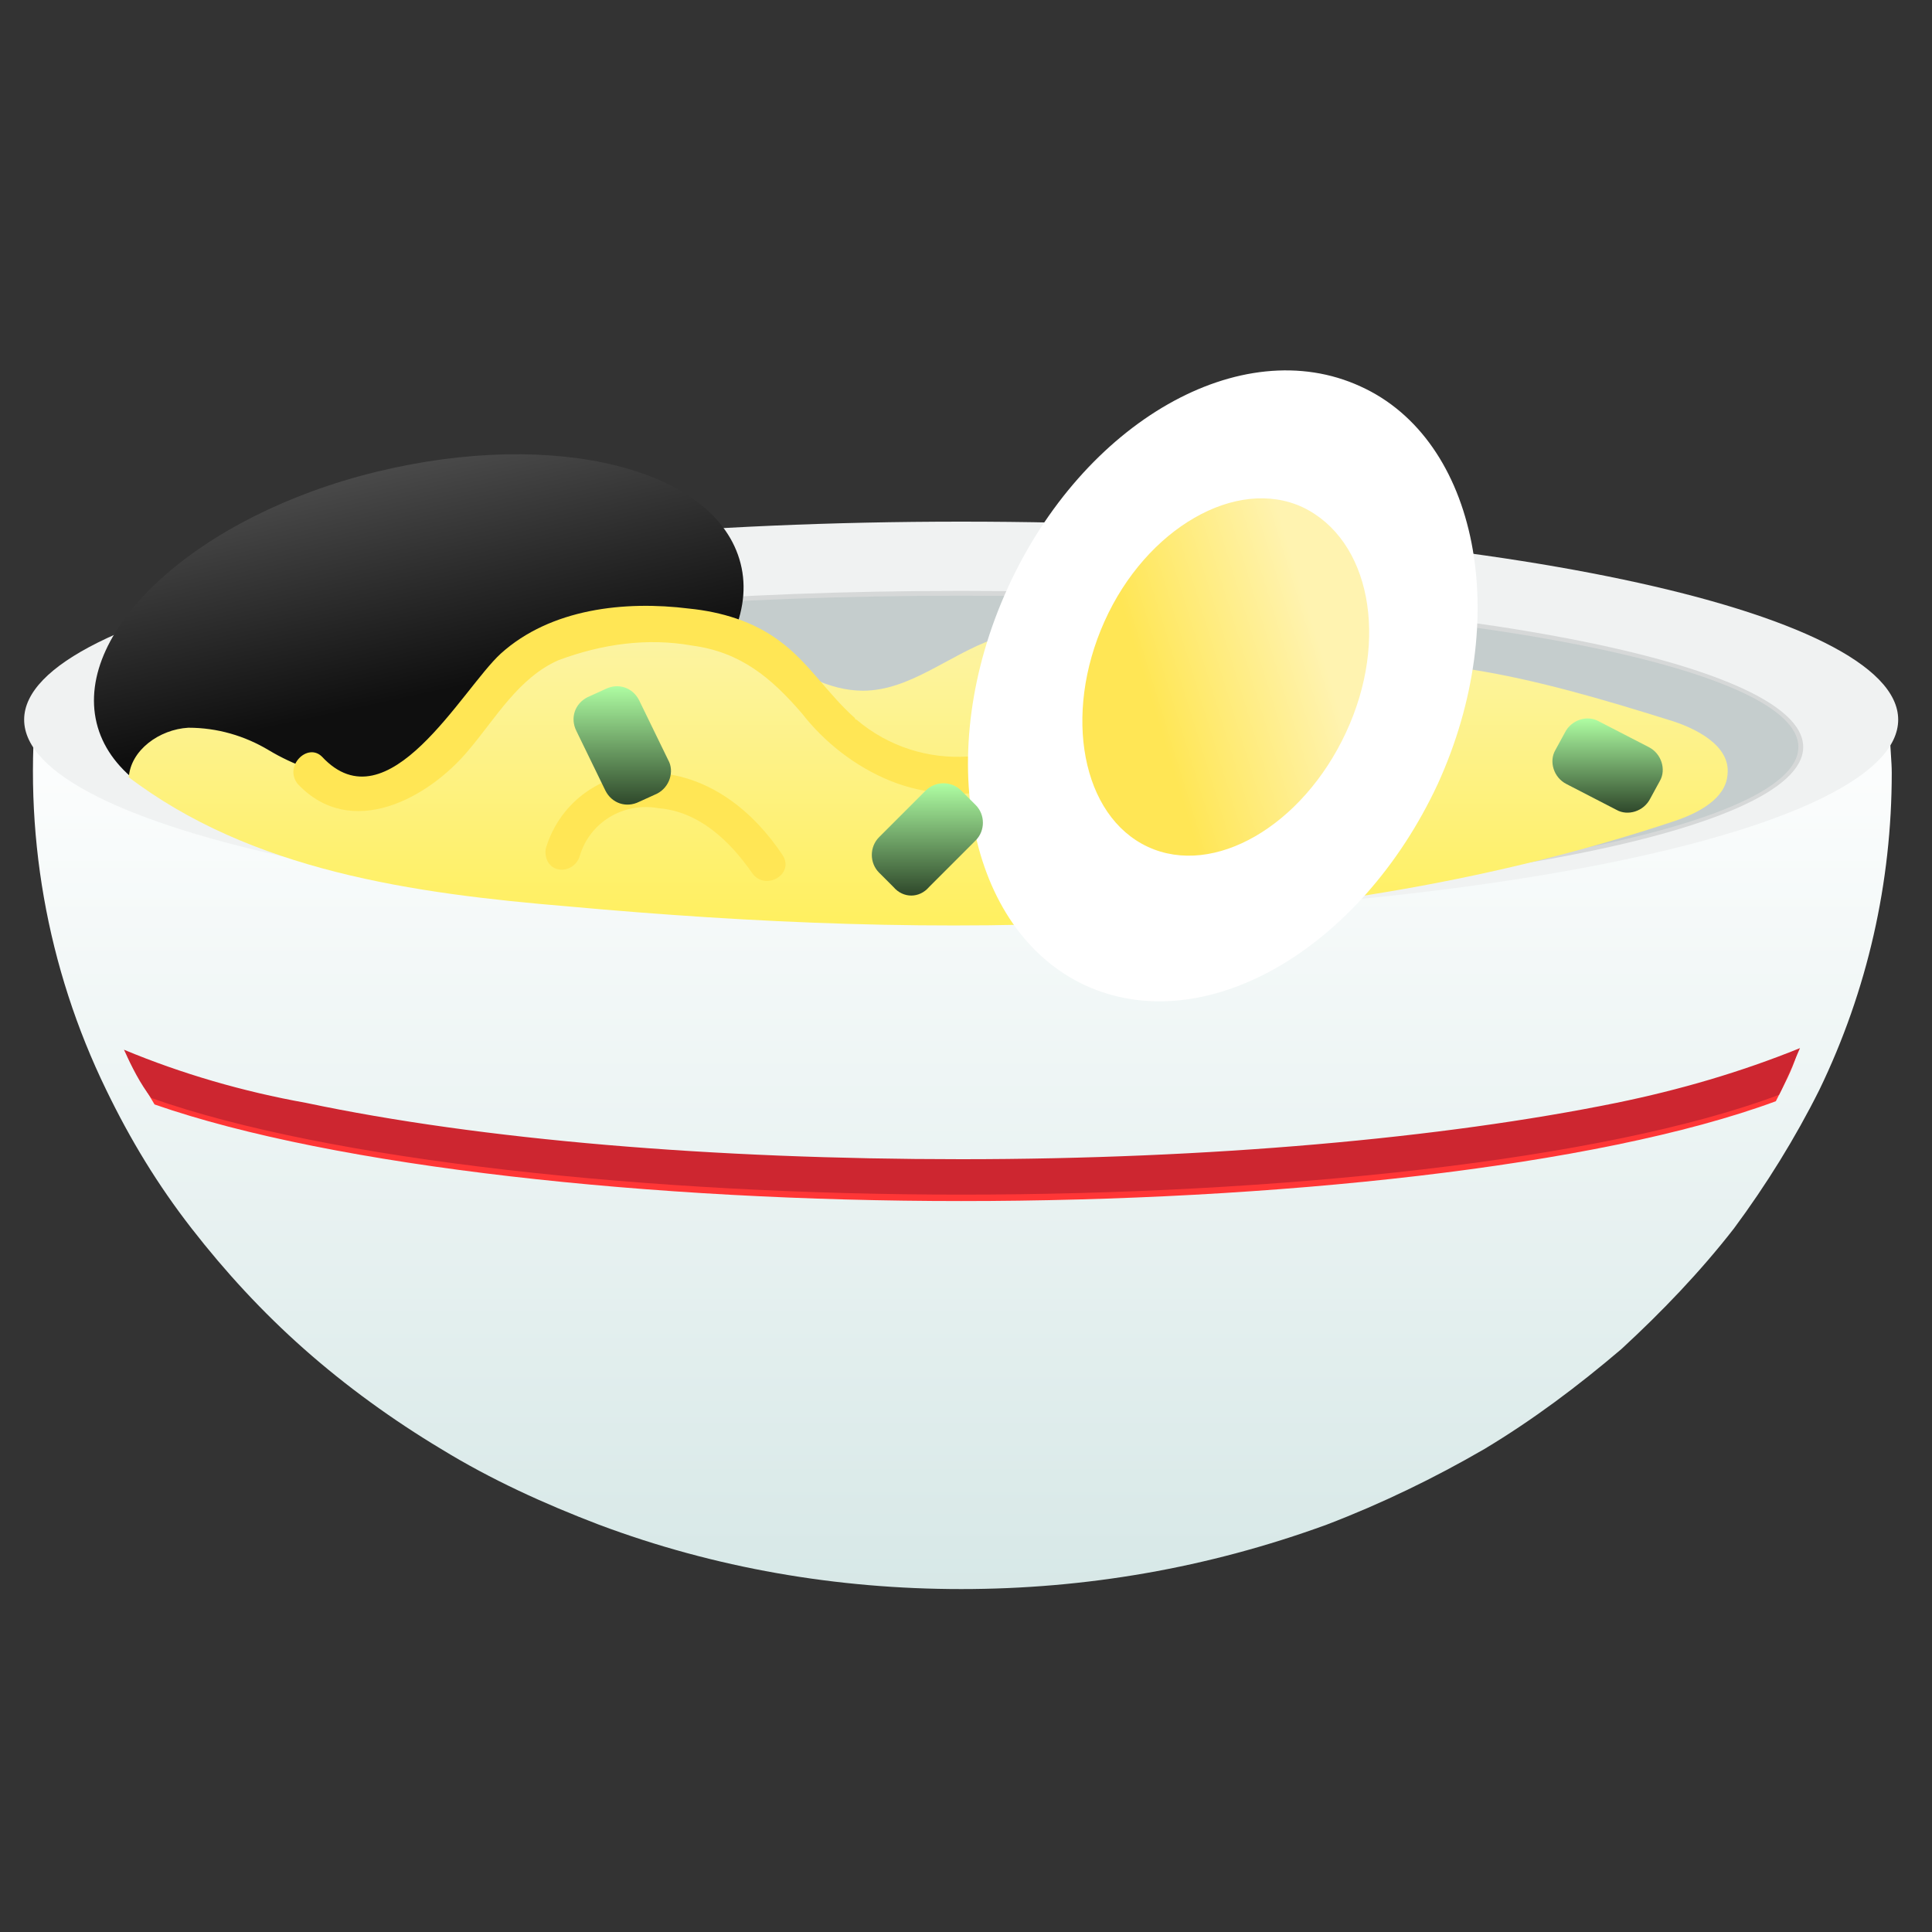 <?xml version="1.0" encoding="utf-8"?>
<!-- Generator: Adobe Illustrator 26.2.1, SVG Export Plug-In . SVG Version: 6.00 Build 0)  -->
<svg version="1.1" id="Capa_1" xmlns="http://www.w3.org/2000/svg" xmlns:xlink="http://www.w3.org/1999/xlink" x="0px" y="0px"
	 viewBox="0 0 120 120" style="enable-background:new 0 0 120 120;" xml:space="preserve">
<rect x="0" y="0" width="120" height="120" fill="#333333" stroke="none"/>
<style type="text/css">
	.st0{clip-path:url(#SVGID_00000026842544325922329050000016373024611247040902_);}
	.st1{fill:url(#Trazado_88_00000052813579450557822630000004920467006921600414_);}
	.st2{fill:#F0F2F2;}
	.st3{fill:#D6D8D8;}
	.st4{fill:#C5CDCD;}
	.st5{fill:#FF3636;}
	.st6{fill:#CD2630;}
	.st7{fill:url(#Trazado_94_00000005954977257856540430000015994846252489930164_);}
	.st8{fill:url(#Trazado_95_00000116222527423639724090000004216329093565455762_);}
	.st9{fill:#FFE655;}
	.st10{fill:#FFFFFF;}
	.st11{fill:url(#Trazado_99_00000103979495544776901900000009770105325858295437_);}
	.st12{fill:url(#Trazado_100_00000116214830619853486640000005954649430554818188_);}
	.st13{fill:url(#Trazado_101_00000088114312927578195000000009563923082151819453_);}
	.st14{fill:url(#Trazado_102_00000037668000581203239660000002198357757355497382_);}
</style>
<g id="Grupo_110" transform="translate(0 0)">
	<g>
		<defs>
			<rect id="SVGID_1_" x="1.5" y="23" width="116.4" height="75.7"/>
		</defs>
		<clipPath id="SVGID_00000018227014395752086220000015105402486749688965_">
			<use xlink:href="#SVGID_1_"  style="overflow:visible;"/>
		</clipPath>
		
			<g id="Grupo_109" transform="translate(0 0)" style="clip-path:url(#SVGID_00000018227014395752086220000015105402486749688965_);">
			
				<linearGradient id="Trazado_88_00000111186600749360208040000004747196730968012681_" gradientUnits="userSpaceOnUse" x1="3.324" y1="114.774" x2="3.324" y2="113.867" gradientTransform="matrix(127.319 0 0 -61.173 -363.435 7064.318)">
				<stop  offset="0" style="stop-color:#FFFFFF"/>
				<stop  offset="1" style="stop-color:#D7E8E7"/>
			</linearGradient>
			<path id="Trazado_88" style="fill:url(#Trazado_88_00000111186600749360208040000004747196730968012681_);" d="M59.7,98.7
				c-7.7,0-15.3-1.3-22.5-4c-3.4-1.3-6.7-2.8-9.8-4.7c-3-1.8-5.9-3.9-8.5-6.2c-2.6-2.3-4.9-4.8-7-7.5c-2.1-2.7-3.8-5.5-5.3-8.6
				c-3.7-7.6-5.2-16.1-4.3-24.6c20,3.4,43.1,5.3,66.9,5.3c16.1,0,32.2-0.8,48.2-2.6c0,0.7,0.1,1.5,0.1,2.2c0,6.8-1.5,13.5-4.5,19.7
				c-1.5,3-3.3,5.9-5.3,8.6c-2.1,2.7-4.5,5.2-7,7.5c-2.7,2.3-5.5,4.4-8.5,6.2c-3.1,1.8-6.4,3.4-9.8,4.7C75,97.4,67.4,98.7,59.7,98.7
				"/>
			<path id="Trazado_89" class="st2" d="M59.7,32.4c32.1,0,58.2,5.5,58.2,12.3S91.9,57,59.7,57S1.5,51.5,1.5,44.7
				S27.6,32.4,59.7,32.4"/>
			<path id="Trazado_90" class="st3" d="M59.7,36.7c28.9,0,52.3,4.3,52.3,9.7s-23.4,9.7-52.3,9.7S7.5,51.7,7.5,46.4
				S30.9,36.7,59.7,36.7"/>
			<path id="Trazado_91" class="st4" d="M59.7,37c28.7,0,52,4.2,52,9.4s-23.3,9.4-52,9.4s-52-4.2-52-9.4S31,37,59.7,37"/>
			<path id="Trazado_92" class="st5" d="M111.6,65.5c-8.7,3.7-27.6,6.8-51.9,6.8c-24.2,0-43-3-51.8-6.7c0.5,1,1.1,2,1.7,3
				c11.2,3.9,31,6,50.1,6c19.3,0,39.5-2.1,50.6-6.2C110.8,67.4,111.3,66.5,111.6,65.5"/>
			<path id="Trazado_93" class="st6" d="M111.8,65.1c-3.7,1.5-7.5,2.6-11.4,3.4c-10.8,2.2-25.3,3.5-40.7,3.5s-29.8-1.2-40.7-3.5
				c-3.9-0.7-7.7-1.8-11.3-3.3c0.5,1.1,1,2.1,1.7,3c11,3.9,31.1,6,50.3,6c19.5,0,39.9-2.1,50.8-6.2C111,67,111.4,66,111.8,65.1"/>
			
				<linearGradient id="Trazado_94_00000148643338533287878130000006155294522908371640_" gradientUnits="userSpaceOnUse" x1="6.651" y1="106.176" x2="6.841" y2="105.662" gradientTransform="matrix(44.477 0 0 -25.892 -276.411 2778.646)">
				<stop  offset="0" style="stop-color:#4C4C4C"/>
				<stop  offset="1" style="stop-color:#0F0F0F"/>
			</linearGradient>
			<path id="Trazado_94" style="fill:url(#Trazado_94_00000148643338533287878130000006155294522908371640_);" d="M46,35
				c1.5,5.9-6.3,12.9-17.4,15.6c-11,2.7-21.2,0.1-22.6-5.7s6.3-12.9,17.4-15.6S44.5,29.1,46,35"/>
			
				<linearGradient id="Trazado_95_00000167382420899666682270000007477085542139869102_" gradientUnits="userSpaceOnUse" x1="3.62" y1="103.374" x2="3.62" y2="102.467" gradientTransform="matrix(109.626 0 0 -21.64 -339.315 2274.681)">
				<stop  offset="0" style="stop-color:#FCF4A9"/>
				<stop  offset="1" style="stop-color:#FFF060"/>
			</linearGradient>
			<path id="Trazado_95" style="fill:url(#Trazado_95_00000167382420899666682270000007477085542139869102_);" d="M8,48.3
				c0.1-1.7,1.9-3,3.7-3.1c1.8,0,3.5,0.5,5,1.4c1.5,0.9,3.2,1.5,4.9,1.8c3.9,0.4,7.3-2.6,10.1-5.3c2.8-2.8,6.2-5.8,10.1-5.3
				c4.3,0.5,7.5,5.1,11.8,5.1c2.9,0,5.3-2.2,8.1-3.2c2.8-1,5.9-0.8,8.6,0.6c1.5,0.8,2.9,2,4.6,2.3c1.4,0.1,2.9-0.2,4.2-0.7
				c8-2.1,16.5,0.3,24.5,2.8c1.7,0.5,3.9,1.6,3.7,3.4c-0.1,1.5-1.8,2.4-3.3,2.9c-21.9,7.3-45.6,7.4-68.7,5.3
				c-9.6-0.8-19.7-2.2-27.4-8.1"/>
			<path id="Trazado_96" class="st9" d="M18.5,48.7c3.3,3.5,8.1,0.9,10.6-2.1c1.7-2,3.1-4.5,5.6-5.6c2.7-1,5.5-1.4,8.3-0.9
				c3,0.4,4.9,2,6.8,4.2c1.4,1.8,3.3,3.3,5.5,4.2c4.5,1.8,9.7,0.5,12.9-3.1c0.9-1-0.6-2.6-1.6-1.6c-3.4,3.9-9.4,4.3-13.4,0.9
				c0,0-0.1,0-0.1-0.1c-1.7-1.5-2.9-3.5-4.7-4.8c-1.6-1.2-3.6-1.8-5.6-2c-4-0.5-8.6,0-11.7,2.8c-2.4,2.2-7,10.8-11.1,6.4
				C19.1,46.1,17.6,47.6,18.5,48.7"/>
			<path id="Trazado_97" class="st9" d="M36,53.2c0.6-2.1,2.7-3.4,4.9-3c2.5,0.2,4.4,2,5.8,4c0.8,1.2,2.7,0.1,1.9-1.1
				c-1.8-2.7-4.5-4.9-7.9-5.1c-3.1-0.2-5.9,1.7-6.8,4.7c-0.1,0.6,0.2,1.2,0.8,1.3C35.2,54.1,35.8,53.8,36,53.2"/>
			<path id="Trazado_98" class="st10" d="M89.3,48.7C84.5,59,74.8,64.6,67.4,61.2c-7.3-3.4-9.5-14.4-4.8-24.7S77.1,20.6,84.5,24
				C91.8,27.3,94,38.4,89.3,48.7"/>
			
				<linearGradient id="Trazado_99_00000179637355268251512110000013515054881899492782_" gradientUnits="userSpaceOnUse" x1="12.982" y1="104.814" x2="13.493" y2="105.01" gradientTransform="matrix(19.694 0 0 -24.421 -183.966 2603.817)">
				<stop  offset="0" style="stop-color:#FFE655"/>
				<stop  offset="1" style="stop-color:#FFF3B0"/>
			</linearGradient>
			<path id="Trazado_99" style="fill:url(#Trazado_99_00000179637355268251512110000013515054881899492782_);" d="M83.6,45.5
				c-2.7,5.8-8.2,9-12.3,7.1s-5.3-8.2-2.7-14s8.2-9,12.3-7.1C85.1,33.5,86.3,39.7,83.6,45.5"/>
			
				<linearGradient id="Trazado_100_00000102532149722939047510000012151454965855695774_" gradientUnits="userSpaceOnUse" x1="36.342" y1="74.57" x2="36.342" y2="73.664" gradientTransform="matrix(6.726 0 0 -8.204 -205.81 654.348)">
				<stop  offset="0" style="stop-color:#AFFEA3"/>
				<stop  offset="1" style="stop-color:#2E472A"/>
			</linearGradient>
			<path id="Trazado_100" style="fill:url(#Trazado_100_00000102532149722939047510000012151454965855695774_);" d="M40.8,49.3
				l-1.1,0.5c-0.8,0.4-1.7,0.1-2.1-0.7l-1.8-3.7c-0.4-0.8-0.1-1.7,0.7-2.1l1.1-0.5c0.8-0.4,1.7-0.1,2.1,0.7l1.8,3.7
				C41.9,47.9,41.6,48.9,40.8,49.3"/>
			
				<linearGradient id="Trazado_101_00000003806478384446296090000002215564411988465558_" gradientUnits="userSpaceOnUse" x1="31.719" y1="71.555" x2="31.719" y2="70.648" gradientTransform="matrix(7.691 0 0 -7.691 -186.279 598.99)">
				<stop  offset="0" style="stop-color:#AFFEA3"/>
				<stop  offset="1" style="stop-color:#2E472A"/>
			</linearGradient>
			<path id="Trazado_101" style="fill:url(#Trazado_101_00000003806478384446296090000002215564411988465558_);" d="M55.5,55.1
				l-0.9-0.9c-0.6-0.6-0.6-1.6,0-2.2l2.9-2.9c0.6-0.6,1.6-0.6,2.2,0c0,0,0,0,0,0l0.9,0.9c0.6,0.6,0.6,1.6,0,2.2l-2.9,2.9
				C57.1,55.8,56.1,55.8,55.5,55.1C55.5,55.1,55.5,55.1,55.5,55.1"/>
			
				<linearGradient id="Trazado_102_00000160181939926838605200000001962471209150892679_" gradientUnits="userSpaceOnUse" x1="31.891" y1="62.266" x2="31.891" y2="61.359" gradientTransform="matrix(7.505 0 0 -6.482 -139.54 448.234)">
				<stop  offset="0" style="stop-color:#AFFEA3"/>
				<stop  offset="1" style="stop-color:#2E472A"/>
			</linearGradient>
			<path id="Trazado_102" style="fill:url(#Trazado_102_00000160181939926838605200000001962471209150892679_);" d="M96.6,46.6
				l0.6-1.1c0.4-0.8,1.4-1.1,2.1-0.7c0,0,0,0,0,0l3.1,1.6c0.8,0.4,1.1,1.4,0.7,2.1c0,0,0,0,0,0l-0.6,1.1c-0.4,0.8-1.4,1.1-2.1,0.7
				c0,0,0,0,0,0l-3.1-1.6C96.5,48.3,96.2,47.3,96.6,46.6C96.6,46.6,96.6,46.6,96.6,46.6"/>
		</g>
	</g>
</g>
</svg>

